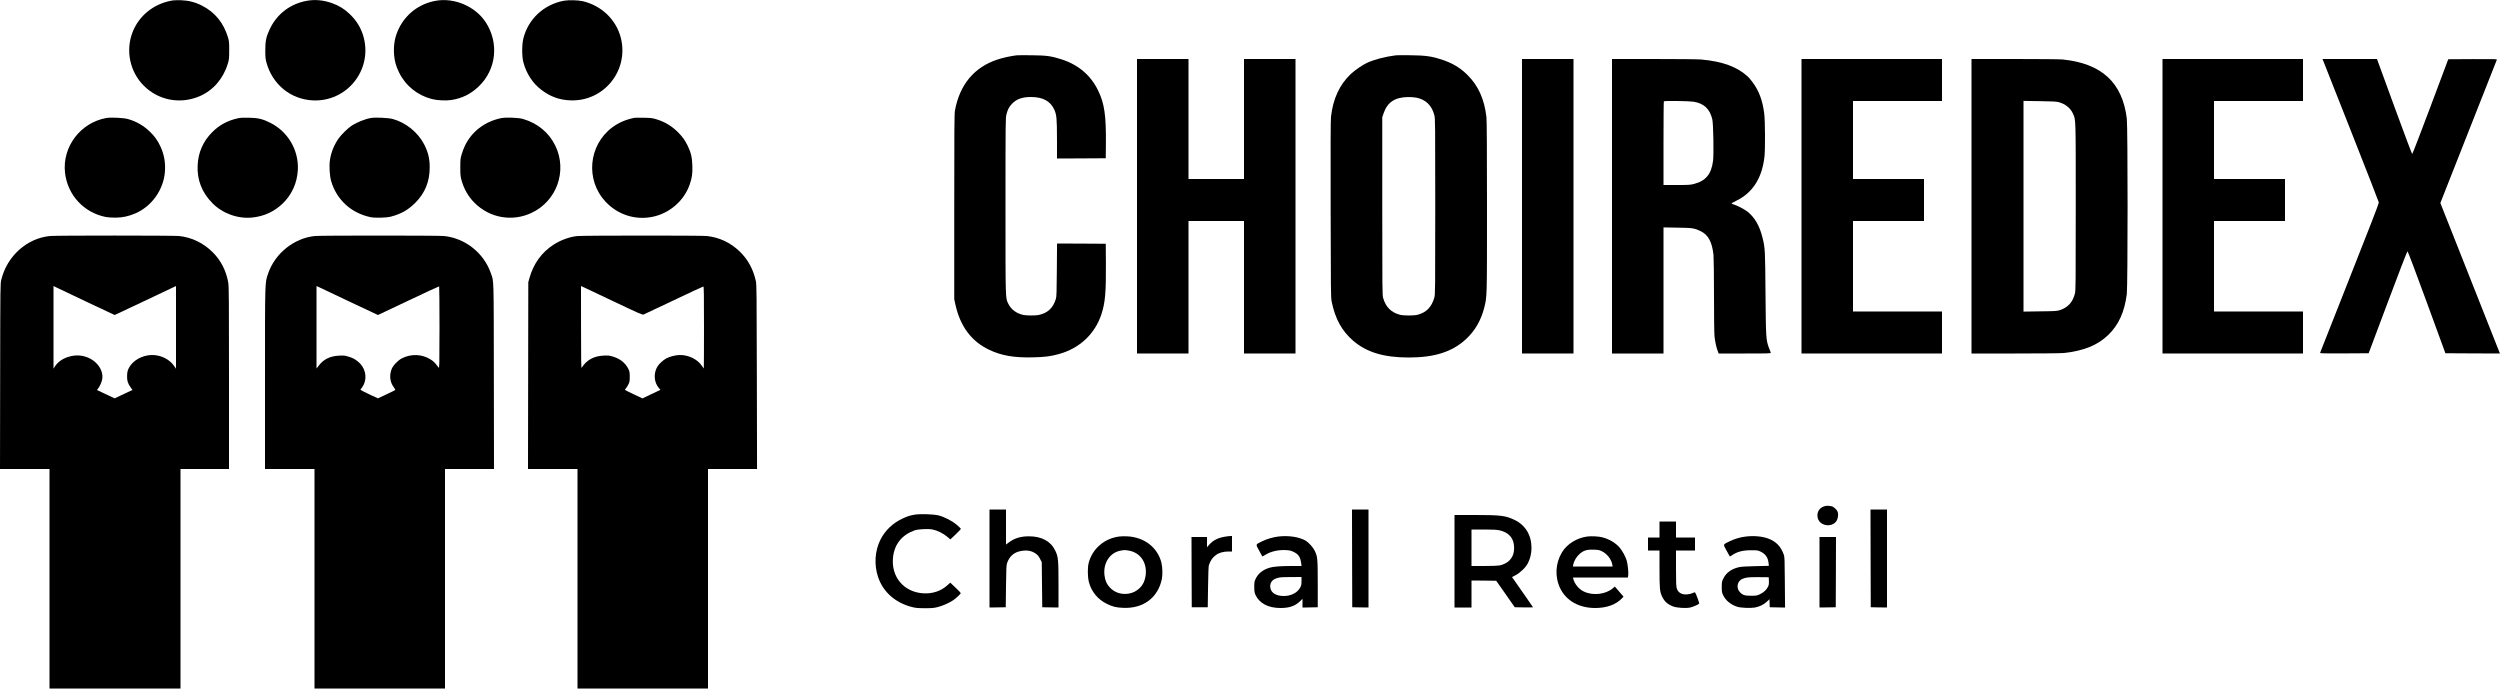 <?xml version="1.0" standalone="no"?>
<!DOCTYPE svg PUBLIC "-//W3C//DTD SVG 20010904//EN"
 "http://www.w3.org/TR/2001/REC-SVG-20010904/DTD/svg10.dtd">
<svg version="1.0" xmlns="http://www.w3.org/2000/svg"
 width="5000pt" height="1377pt" viewBox="0 0 5000 1377"
 preserveAspectRatio="xMidYMid meet">

<g transform="translate(0,1377) scale(0.1,-0.1)"
fill="#000000" stroke="none">
<path d="M3423 13756 c-353 -68 -638 -297 -767 -618 -149 -369 -62 -800 219
-1081 294 -295 729 -377 1116 -212 271 116 474 350 565 650 25 83 28 104 28
265 1 154 -2 185 -22 254 -86 296 -264 514 -527 646 -134 68 -264 100 -420
106 -77 2 -146 -1 -192 -10z"/>
<path d="M6136 13754 c-331 -60 -598 -264 -740 -565 -73 -154 -90 -236 -90
-424 0 -135 3 -173 22 -243 119 -440 485 -739 929 -760 676 -31 1186 596 1019
1252 -48 185 -140 341 -284 477 -106 100 -214 167 -346 214 -175 63 -343 79
-510 49z"/>
<path d="M8712 13754 c-326 -59 -594 -262 -737 -558 -79 -163 -108 -328 -93
-526 10 -124 38 -223 97 -345 131 -269 366 -460 659 -536 101 -27 287 -36 389
-19 218 34 390 120 549 273 352 337 409 873 135 1287 -208 314 -627 492 -999
424z"/>
<path d="M11276 13755 c-400 -76 -710 -364 -808 -751 -32 -128 -32 -362 0
-482 61 -227 188 -420 362 -551 178 -134 353 -198 570 -208 675 -31 1183 596
1016 1252 -92 360 -382 640 -756 730 -95 23 -288 28 -384 10z"/>
<path d="M20335 12664 c-110 -12 -283 -50 -390 -86 -462 -153 -751 -501 -846
-1018 -12 -62 -14 -398 -14 -1925 l0 -1850 23 -105 c96 -437 321 -738 676
-906 250 -118 496 -160 880 -151 239 6 350 20 518 67 411 114 718 402 847 797
75 231 93 436 89 1018 l-3 390 -487 3 -487 2 -4 -527 c-3 -451 -6 -536 -20
-582 -55 -183 -169 -287 -351 -322 -67 -12 -234 -11 -298 2 -138 29 -246 109
-301 223 -59 120 -57 34 -57 1952 0 1710 1 1763 19 1837 25 97 52 148 109 209
90 96 205 138 381 138 235 0 385 -80 463 -245 51 -109 57 -179 58 -603 l0
-382 488 2 487 3 3 275 c6 575 -28 816 -153 1075 -148 308 -396 520 -737 629
-202 65 -299 78 -593 81 -143 2 -278 1 -300 -1z"/>
<path d="M27920 12664 c-218 -27 -442 -86 -584 -153 -99 -48 -233 -141 -320
-221 -223 -210 -356 -496 -396 -855 -8 -71 -10 -609 -7 -1855 3 -1610 4 -1762
20 -1840 70 -346 205 -591 433 -787 269 -230 612 -333 1111 -333 517 0 873
115 1147 371 177 165 297 374 361 626 56 223 55 182 55 2022 0 1115 -4 1727
-11 1786 -41 361 -163 632 -381 847 -145 144 -297 234 -514 307 -199 65 -328
83 -624 86 -140 2 -271 1 -290 -1z m412 -848 c188 -40 305 -157 356 -353 16
-63 17 -190 17 -1823 0 -1674 -1 -1758 -18 -1820 -54 -190 -160 -300 -334
-345 -76 -20 -280 -20 -356 0 -173 45 -283 155 -334 335 -17 62 -18 149 -18
1840 l0 1775 26 77 c77 226 229 325 499 327 52 0 125 -6 162 -13z"/>
<path d="M22740 9645 l0 -2945 515 0 515 0 0 1325 0 1325 555 0 555 0 0 -1325
0 -1325 515 0 515 0 0 2945 0 2945 -515 0 -515 0 0 -1200 0 -1200 -555 0 -555
0 0 1200 0 1200 -515 0 -515 0 0 -2945z"/>
<path d="M30440 9645 l0 -2945 515 0 515 0 0 2945 0 2945 -515 0 -515 0 0
-2945z"/>
<path d="M32240 9645 l0 -2945 515 0 515 0 0 1261 0 1261 278 -5 c307 -4 340
-10 469 -72 149 -73 225 -216 253 -475 5 -54 10 -403 10 -805 0 -398 4 -757
10 -816 10 -107 36 -227 67 -306 l16 -43 524 0 c496 0 525 1 518 18 -5 9 -21
53 -37 97 -58 159 -60 193 -68 1095 -7 875 -8 891 -59 1104 -57 234 -153 403
-296 519 -62 50 -207 126 -282 148 -24 7 -43 16 -43 20 0 4 42 28 94 53 331
161 519 456 566 888 16 151 13 710 -5 855 -33 262 -105 457 -233 628 -33 44
-75 94 -93 111 -216 199 -505 305 -934 344 -63 6 -470 10 -947 10 l-838 0 0
-2945z m1632 2091 c208 -34 325 -145 374 -352 21 -90 32 -697 15 -831 -35
-269 -146 -402 -385 -463 -70 -18 -111 -20 -343 -20 l-263 0 0 833 c0 459 3
837 7 840 13 14 505 7 595 -7z"/>
<path d="M36030 9645 l0 -2945 1405 0 1405 0 0 420 0 420 -890 0 -890 0 0 905
0 905 710 0 710 0 0 420 0 420 -710 0 -710 0 0 780 0 780 890 0 890 0 0 420 0
420 -1405 0 -1405 0 0 -2945z"/>
<path d="M39430 9645 l0 -2945 875 0 c543 0 913 4 973 10 399 44 669 153 884
358 210 201 329 463 374 821 21 171 21 3341 0 3512 -89 718 -501 1098 -1278
1179 -57 6 -451 10 -963 10 l-865 0 0 -2945z m1740 2083 c135 -35 239 -118
290 -232 57 -126 55 -51 55 -1861 0 -1553 -1 -1675 -17 -1738 -45 -173 -139
-276 -302 -330 -55 -18 -94 -21 -393 -24 l-333 -5 0 2107 0 2107 323 -5 c236
-3 337 -8 377 -19z"/>
<path d="M43250 9645 l0 -2945 1405 0 1405 0 0 420 0 420 -890 0 -890 0 0 905
0 905 710 0 710 0 0 420 0 420 -710 0 -710 0 0 780 0 780 890 0 890 0 0 420 0
420 -1405 0 -1405 0 0 -2945z"/>
<path d="M46459 12568 c5 -13 257 -653 562 -1423 304 -770 554 -1411 556
-1425 3 -16 -203 -546 -583 -1505 -322 -814 -589 -1488 -591 -1498 -5 -16 21
-17 482 -15 l488 3 383 1020 c214 571 387 1020 394 1020 7 0 174 -443 385
-1020 l373 -1020 545 -3 546 -2 -33 82 c-18 46 -286 723 -596 1506 l-563 1422
561 1423 c309 782 564 1430 568 1440 6 16 -20 17 -482 15 l-489 -3 -355 -947
c-195 -521 -360 -948 -366 -948 -6 0 -160 411 -344 913 -183 501 -339 929
-347 950 l-15 37 -544 0 -544 0 9 -22z"/>
<path d="M2127 11410 c-519 -93 -883 -576 -827 -1093 50 -448 378 -803 822
-888 35 -7 119 -12 188 -12 142 1 263 27 399 86 325 140 562 473 589 827 15
187 -15 353 -93 519 -56 116 -113 196 -207 287 -124 121 -277 209 -443 254
-89 24 -340 36 -428 20z"/>
<path d="M4760 11405 c-210 -47 -372 -134 -516 -279 -182 -183 -278 -401 -291
-658 -15 -293 84 -547 295 -761 204 -208 514 -319 802 -287 237 26 431 116
602 278 184 176 292 414 305 677 19 391 -196 760 -549 938 -152 77 -245 99
-428 103 -110 3 -174 -1 -220 -11z"/>
<path d="M7417 11410 c-125 -22 -289 -90 -397 -163 -66 -45 -196 -173 -245
-242 -89 -125 -151 -275 -175 -427 -20 -121 -8 -322 24 -433 109 -369 397
-634 781 -717 94 -20 323 -15 415 10 206 55 341 132 486 276 194 195 288 425
288 706 0 179 -30 303 -110 461 -124 241 -367 438 -629 509 -89 24 -349 36
-438 20z"/>
<path d="M10010 11405 c-326 -73 -580 -271 -715 -557 -19 -40 -46 -113 -61
-163 -25 -82 -28 -105 -28 -260 0 -146 3 -182 22 -253 49 -179 138 -335 264
-460 301 -301 749 -381 1134 -202 509 236 725 840 481 1345 -128 263 -354 451
-648 536 -98 28 -351 36 -449 14z"/>
<path d="M12690 11414 c-175 -35 -322 -99 -448 -194 -474 -357 -536 -1050
-131 -1484 245 -262 599 -375 946 -301 333 70 618 316 732 631 51 141 64 228
58 393 -5 168 -30 269 -98 405 -56 110 -90 158 -178 250 -127 131 -273 220
-448 272 -76 23 -110 27 -248 29 -88 2 -171 1 -185 -1z"/>
<path d="M1000 9050 c-460 -45 -856 -398 -973 -870 -21 -85 -21 -90 -24 -1937
l-3 -1853 495 0 495 0 0 -2195 0 -2195 1310 0 1310 0 0 2195 0 2195 485 0 485
0 0 1819 c0 1578 -2 1830 -15 1907 -40 237 -147 446 -311 609 -188 187 -419
298 -675 325 -115 11 -2457 12 -2579 0z m727 -1314 c309 -146 564 -266 566
-266 3 0 238 111 524 246 285 136 560 266 611 290 l92 43 0 -827 0 -827 -34
51 c-93 138 -265 224 -445 224 -196 -1 -391 -111 -466 -264 -23 -46 -30 -77
-33 -141 -5 -100 11 -158 68 -239 l40 -57 -43 -18 c-23 -11 -103 -48 -177 -83
l-135 -65 -35 16 c-19 9 -99 46 -178 83 l-143 68 25 33 c36 46 73 134 81 188
28 194 -132 394 -362 453 -219 57 -476 -33 -585 -203 l-28 -45 0 827 0 827 48
-24 c26 -13 300 -143 609 -290z"/>
<path d="M6300 9050 c-419 -41 -804 -350 -940 -757 -62 -187 -60 -111 -60
-2095 l0 -1808 495 0 495 0 0 -2195 0 -2195 1305 0 1305 0 0 2195 0 2195 490
0 490 0 -3 1858 c-3 2026 1 1882 -58 2053 -140 408 -512 705 -940 749 -115 11
-2457 12 -2579 0z m714 -1324 c296 -141 541 -256 545 -256 3 0 278 130 611
289 333 158 608 286 613 284 4 -2 7 -374 7 -826 -1 -777 -2 -821 -18 -799 -76
102 -98 124 -165 166 -168 105 -386 113 -568 20 -81 -41 -181 -146 -208 -219
-48 -127 -31 -260 45 -361 20 -25 32 -50 27 -55 -4 -4 -84 -44 -177 -87 l-168
-79 -174 81 c-95 44 -174 86 -174 92 0 6 7 17 16 25 9 7 29 40 46 73 78 154
30 353 -114 466 -65 52 -105 72 -197 100 -62 19 -88 22 -179 17 -180 -8 -310
-72 -404 -196 l-48 -62 0 825 0 825 73 -33 c39 -19 314 -149 611 -290z"/>
<path d="M11545 9049 c-155 -16 -332 -81 -472 -171 -243 -158 -402 -379 -486
-675 l-21 -78 -3 -1867 -3 -1868 495 0 495 0 0 -2195 0 -2195 1305 0 1305 0 0
2195 0 2195 490 0 491 0 -4 1843 c-3 1684 -5 1848 -20 1917 -54 240 -160 433
-323 590 -187 180 -408 283 -659 310 -111 12 -2477 11 -2590 -1z m750 -1318
c475 -226 553 -260 575 -252 14 5 286 133 604 285 319 152 586 276 593 276 11
0 13 -150 13 -820 0 -451 -2 -820 -4 -820 -2 0 -19 24 -39 54 -86 129 -261
216 -437 216 -82 0 -204 -30 -273 -67 -67 -37 -149 -113 -181 -168 -78 -133
-66 -311 29 -422 l34 -40 -180 -85 -180 -86 -174 82 c-96 44 -175 85 -175 90
0 6 9 19 19 30 11 12 32 46 48 76 25 50 28 65 28 155 0 89 -3 106 -27 155 -59
120 -160 201 -305 247 -75 23 -95 25 -191 21 -199 -10 -340 -88 -439 -244 -9
-15 -12 164 -12 808 l-1 827 63 -28 c34 -16 309 -146 612 -290z"/>
<path d="M36510 3651 c-114 -23 -179 -117 -158 -229 28 -150 231 -210 352
-103 53 47 75 164 43 228 -20 38 -80 91 -110 97 -53 11 -94 13 -127 7z"/>
<path d="M19790 2600 l0 -980 163 2 162 3 5 420 c5 376 7 425 24 470 48 132
139 210 271 234 123 23 213 8 296 -49 43 -29 61 -51 89 -105 l35 -68 5 -451 5
-451 163 -3 162 -2 0 454 c0 510 -5 557 -65 684 -88 186 -272 286 -525 286
-168 0 -292 -38 -407 -125 l-53 -40 0 351 0 350 -165 0 -165 0 0 -980z"/>
<path d="M27042 2603 l3 -978 163 -3 162 -2 0 980 0 980 -165 0 -165 0 2 -977z"/>
<path d="M37412 2603 l3 -978 163 -3 162 -2 0 980 0 980 -165 0 -165 0 2 -977z"/>
<path d="M18282 3475 c-93 -18 -128 -29 -229 -75 -196 -91 -353 -240 -445
-425 -112 -224 -129 -504 -45 -750 100 -293 338 -505 662 -592 89 -23 119 -26
270 -27 147 0 182 3 260 23 105 27 228 82 311 138 60 41 149 126 149 142 0 5
-47 54 -105 109 l-105 99 -60 -54 c-123 -112 -290 -169 -470 -160 -397 20
-659 330 -614 726 29 258 179 444 429 533 71 26 273 36 362 18 90 -17 214 -78
289 -142 l66 -56 108 102 c72 68 106 106 101 114 -4 7 -42 42 -84 78 -90 77
-237 153 -357 185 -104 27 -382 35 -493 14z"/>
<path d="M29090 2545 l0 -925 170 0 170 0 0 270 0 270 247 -2 247 -3 186 -265
185 -265 183 -3 c100 -1 182 0 182 2 0 4 -255 370 -401 578 l-19 27 72 37 c95
50 204 156 247 243 45 88 71 198 71 297 0 261 -121 462 -342 567 -177 85 -274
97 -805 97 l-393 0 0 -925z m891 621 c196 -42 299 -160 301 -345 0 -121 -27
-193 -102 -268 -38 -39 -116 -77 -188 -92 -31 -6 -159 -11 -307 -11 l-255 0 0
365 0 365 243 0 c168 0 262 -5 308 -14z"/>
<path d="M33190 3180 l0 -160 -115 0 -115 0 0 -130 0 -130 115 0 115 0 0 -362
c0 -394 6 -461 49 -553 49 -105 112 -162 226 -205 74 -27 251 -39 336 -21 58
12 172 62 183 79 6 10 -67 208 -83 224 -3 4 -27 -2 -51 -14 -53 -27 -153 -35
-204 -18 -58 19 -94 56 -111 113 -12 41 -15 117 -15 404 l0 353 190 0 190 0 0
130 0 130 -190 0 -190 0 0 160 0 160 -165 0 -165 0 0 -160z"/>
<path d="M22387 3040 c-300 -37 -540 -245 -614 -530 -24 -94 -21 -281 5 -382
52 -194 176 -344 357 -434 120 -59 187 -75 331 -81 400 -17 694 203 771 577
18 89 13 242 -11 335 -79 299 -341 500 -676 518 -52 3 -125 2 -163 -3z m183
-281 c240 -38 381 -250 341 -510 -16 -101 -52 -176 -114 -237 -67 -65 -139
-101 -227 -115 -145 -22 -280 22 -375 125 -61 66 -92 136 -105 240 -31 249
109 460 330 497 76 12 77 12 150 0z"/>
<path d="M24491 3035 c-139 -25 -232 -74 -306 -158 l-45 -52 0 103 0 102 -155
0 -155 0 2 -702 3 -703 160 0 160 0 6 405 c3 249 10 417 16 435 37 103 71 152
142 205 59 45 150 70 251 70 l70 0 0 155 0 155 -37 -1 c-21 0 -71 -7 -112 -14z"/>
<path d="M25570 3040 c-109 -13 -230 -49 -325 -95 -140 -69 -135 -53 -63 -186
34 -63 63 -116 64 -118 1 -1 29 13 61 33 112 69 260 102 413 94 75 -5 102 -11
156 -38 96 -47 131 -101 149 -232 l6 -48 -203 0 c-225 0 -367 -12 -443 -36
-134 -43 -224 -117 -273 -222 -24 -51 -27 -69 -27 -162 1 -91 4 -112 26 -160
78 -168 256 -260 498 -260 178 0 288 38 388 132 l53 51 0 -87 0 -87 153 3 152
3 0 470 c-1 512 -3 539 -61 661 -31 65 -120 165 -179 200 -129 75 -341 108
-545 84z m460 -892 c0 -74 -4 -89 -30 -136 -58 -100 -182 -162 -324 -162 -145
0 -243 55 -266 149 -23 96 22 174 118 205 70 22 80 23 300 25 l202 1 0 -82z"/>
<path d="M31748 3040 c-208 -26 -407 -149 -507 -314 -135 -223 -148 -495 -35
-726 122 -248 377 -390 699 -390 222 0 407 65 523 183 l43 44 -87 101 -87 101
-41 -35 c-143 -122 -394 -151 -576 -66 -101 47 -189 152 -214 255 l-6 27 549
0 549 0 7 48 c7 56 -9 214 -31 292 -22 75 -86 194 -141 258 -80 94 -208 170
-347 206 -71 19 -215 26 -298 16z m282 -291 c110 -52 196 -161 216 -271 l6
-38 -397 0 -397 0 7 38 c12 64 57 145 108 195 88 85 151 108 297 104 88 -2
114 -7 160 -28z"/>
<path d="M34915 3039 c-110 -13 -219 -45 -319 -93 -143 -70 -138 -55 -65 -188
34 -62 63 -115 65 -117 2 -2 21 8 41 22 105 73 217 102 388 102 127 0 132 -1
196 -32 92 -46 141 -120 151 -229 l5 -51 -266 -6 c-182 -4 -287 -10 -333 -21
-147 -33 -254 -110 -310 -224 -31 -62 -33 -73 -33 -172 0 -93 3 -112 27 -162
50 -107 153 -192 285 -234 66 -21 263 -30 348 -15 94 17 183 60 243 118 l51
49 3 -81 3 -80 153 -3 153 -3 -4 503 c-3 429 -5 510 -19 549 -59 170 -156 270
-316 329 -122 44 -283 59 -447 39z m463 -887 c2 -59 -1 -83 -18 -117 -30 -62
-84 -112 -160 -149 -61 -29 -72 -31 -180 -31 -130 0 -171 14 -228 79 -72 83
-45 214 53 257 73 32 119 37 330 36 l200 -2 3 -73z"/>
<path d="M36390 2325 l0 -705 163 2 162 3 3 703 2 702 -165 0 -165 0 0 -705z"/>
</g>
</svg>
